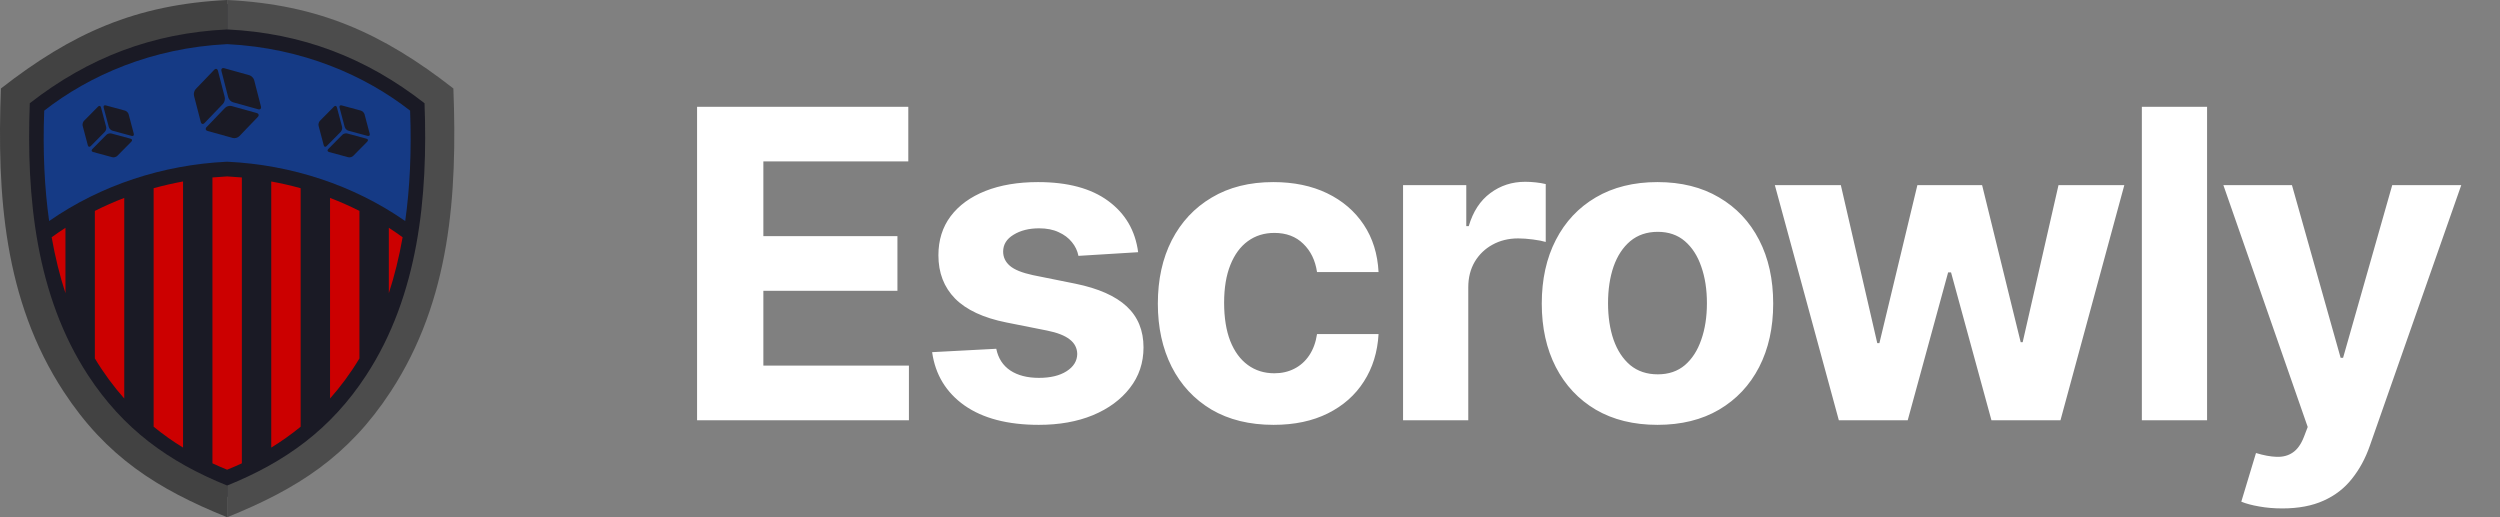 <svg width="116" height="24" viewBox="0 0 116 24" fill="none" xmlns="http://www.w3.org/2000/svg">
<rect x="0" y="0" width="116" height="24" fill="#808080" stroke="none"/>
<path d="M10.54 0.188C7.319 -0 2.865 2.682 1.04 4.047C-1.24 15.379 6.423 21.443 10.54 23.059C19.805 20.047 20.945 9.129 20.356 4.047C18.426 2.839 13.761 0.376 10.54 0.188Z" fill="#1A1A25"/>
<path fill-rule="evenodd" clip-rule="evenodd" d="M2.28 10.256C4.692 8.579 7.57 7.649 10.507 7.505L10.541 7.503L10.574 7.505C13.511 7.649 16.389 8.579 18.802 10.256C19.015 8.745 19.101 7.045 19.029 5.133C16.936 3.5 14.028 2.219 10.541 2.048C7.054 2.219 4.145 3.5 2.052 5.133C1.98 7.045 2.067 8.745 2.28 10.256Z" fill="#153A85"/>
<path fill-rule="evenodd" clip-rule="evenodd" d="M10.54 24C13.799 22.684 16.155 21.185 18.129 18.168C20.907 13.921 21.223 9.017 21.037 4.105C17.749 1.54 14.78 0.208 10.54 0V1.366C13.996 1.532 16.977 2.668 19.698 4.79C19.862 9.125 19.422 13.699 16.987 17.421C15.363 19.904 13.263 21.43 10.54 22.529V24Z" fill="#4C4C4C"/>
<path fill-rule="evenodd" clip-rule="evenodd" d="M9.857 8.234V21.498C10.087 21.605 10.315 21.703 10.539 21.794C10.764 21.703 10.992 21.605 11.222 21.498V8.234C10.997 8.214 10.769 8.198 10.539 8.186C10.309 8.198 10.082 8.214 9.857 8.234ZM3.037 13.603V10.569C2.817 10.712 2.604 10.859 2.397 11.009C2.563 11.949 2.779 12.811 3.037 13.603ZM5.765 18.491V9.183C5.291 9.365 4.836 9.567 4.401 9.786V16.63C4.821 17.329 5.281 17.945 5.765 18.491ZM8.493 20.768V8.42C8.025 8.506 7.571 8.611 7.129 8.733V19.8C7.577 20.167 8.035 20.487 8.493 20.768ZM18.042 10.569V13.603C18.3 12.811 18.516 11.949 18.681 11.009C18.475 10.859 18.262 10.712 18.042 10.569ZM15.314 9.183V18.491C15.798 17.945 16.258 17.329 16.678 16.63V9.786C16.243 9.567 15.788 9.365 15.314 9.183ZM12.586 8.421V20.768C13.044 20.487 13.502 20.166 13.95 19.8V8.733C13.509 8.611 13.054 8.506 12.586 8.421Z" fill="#CC0000"/>
<path fill-rule="evenodd" clip-rule="evenodd" d="M10.54 24C7.281 22.684 4.926 21.185 2.952 18.168C0.173 13.921 -0.143 9.017 0.043 4.105C3.331 1.54 6.3 0.208 10.54 0V1.366C7.084 1.532 4.103 2.668 1.382 4.79C1.218 9.125 1.658 13.699 4.093 17.421C5.717 19.904 7.817 21.43 10.54 22.529V24Z" fill="#424242"/>
<path d="M11.572 3.491C11.669 3.518 11.768 3.621 11.794 3.721L12.107 4.937C12.133 5.038 12.076 5.097 11.979 5.07L10.81 4.745C10.714 4.718 10.615 4.614 10.589 4.514L10.276 3.298C10.25 3.198 10.307 3.138 10.404 3.165L11.572 3.491Z" fill="#1A1A25"/>
<path d="M9.939 3.239C10.01 3.165 10.088 3.187 10.114 3.288L10.427 4.503C10.453 4.604 10.417 4.745 10.346 4.818L9.49 5.708C9.42 5.782 9.341 5.76 9.316 5.66L9.002 4.444C8.977 4.343 9.013 4.202 9.084 4.129L9.939 3.239Z" fill="#1A1A25"/>
<path d="M10.442 5.005C10.513 4.931 10.648 4.894 10.745 4.92L11.914 5.246C12.01 5.273 12.031 5.355 11.96 5.428L11.105 6.318C11.034 6.392 10.899 6.429 10.802 6.402L9.633 6.077C9.537 6.05 9.516 5.968 9.587 5.895L10.442 5.005Z" fill="#1A1A25"/>
<path d="M16.746 5.132C16.819 5.152 16.895 5.229 16.915 5.303L17.154 6.207C17.174 6.281 17.13 6.326 17.056 6.306L16.164 6.064C16.09 6.044 16.014 5.967 15.994 5.892L15.755 4.989C15.735 4.914 15.779 4.87 15.853 4.89L16.746 5.132Z" fill="#1A1A25"/>
<path d="M15.498 4.945C15.552 4.89 15.612 4.906 15.632 4.981L15.871 5.884C15.891 5.959 15.863 6.064 15.809 6.118L15.155 6.78C15.101 6.834 15.042 6.818 15.022 6.743L14.783 5.84C14.763 5.766 14.791 5.661 14.845 5.606L15.498 4.945Z" fill="#1A1A25"/>
<path d="M15.882 6.257C15.936 6.202 16.04 6.174 16.114 6.194L17.006 6.436C17.08 6.456 17.096 6.517 17.042 6.571L16.389 7.233C16.335 7.287 16.231 7.315 16.157 7.295L15.265 7.053C15.191 7.033 15.175 6.973 15.229 6.918L15.882 6.257Z" fill="#1A1A25"/>
<path d="M5.799 5.132C5.873 5.152 5.949 5.229 5.969 5.303L6.208 6.207C6.227 6.281 6.184 6.326 6.11 6.306L5.217 6.064C5.144 6.044 5.068 5.967 5.048 5.892L4.809 4.989C4.789 4.914 4.833 4.87 4.907 4.89L5.799 5.132Z" fill="#1A1A25"/>
<path d="M4.552 4.945C4.606 4.89 4.666 4.906 4.685 4.981L4.925 5.884C4.944 5.959 4.917 6.064 4.863 6.118L4.209 6.78C4.155 6.834 4.095 6.818 4.076 6.743L3.836 5.84C3.817 5.766 3.844 5.661 3.898 5.606L4.552 4.945Z" fill="#1A1A25"/>
<path d="M4.936 6.257C4.99 6.202 5.094 6.174 5.167 6.194L6.06 6.436C6.134 6.456 6.15 6.517 6.096 6.571L5.442 7.233C5.388 7.287 5.285 7.315 5.211 7.295L4.318 7.053C4.245 7.033 4.229 6.973 4.283 6.918L4.936 6.257Z" fill="#1A1A25"/>
<path d="M32.344 19.5V4.955H42.145V7.49H35.42V10.956H41.641V13.492H35.42V16.965H42.174V19.5H32.344ZM52.81 11.702L50.04 11.872C49.993 11.635 49.891 11.422 49.735 11.233C49.579 11.039 49.373 10.885 49.117 10.771C48.866 10.653 48.566 10.594 48.215 10.594C47.746 10.594 47.351 10.693 47.029 10.892C46.707 11.086 46.546 11.347 46.546 11.673C46.546 11.934 46.65 12.154 46.859 12.334C47.067 12.514 47.424 12.658 47.931 12.767L49.905 13.165C50.966 13.383 51.757 13.733 52.278 14.216C52.798 14.699 53.059 15.333 53.059 16.119C53.059 16.834 52.848 17.462 52.427 18.001C52.01 18.541 51.437 18.963 50.708 19.266C49.984 19.564 49.148 19.713 48.201 19.713C46.757 19.713 45.606 19.412 44.749 18.811C43.897 18.205 43.397 17.381 43.251 16.34L46.227 16.183C46.316 16.624 46.534 16.96 46.88 17.192C47.225 17.419 47.668 17.533 48.208 17.533C48.738 17.533 49.164 17.431 49.486 17.227C49.813 17.019 49.979 16.751 49.984 16.425C49.979 16.15 49.863 15.925 49.636 15.75C49.408 15.57 49.058 15.433 48.584 15.338L46.695 14.962C45.63 14.749 44.837 14.379 44.316 13.854C43.8 13.328 43.542 12.658 43.542 11.844C43.542 11.143 43.731 10.539 44.11 10.033C44.493 9.526 45.031 9.135 45.722 8.861C46.418 8.586 47.233 8.449 48.165 8.449C49.543 8.449 50.627 8.74 51.418 9.322C52.214 9.905 52.678 10.698 52.81 11.702ZM59.093 19.713C57.976 19.713 57.014 19.476 56.209 19.003C55.409 18.525 54.794 17.862 54.363 17.014C53.937 16.167 53.724 15.191 53.724 14.088C53.724 12.971 53.939 11.991 54.37 11.148C54.806 10.3 55.423 9.64 56.224 9.166C57.024 8.688 57.976 8.449 59.079 8.449C60.031 8.449 60.864 8.622 61.579 8.967C62.294 9.313 62.86 9.798 63.276 10.423C63.693 11.048 63.922 11.782 63.965 12.625H61.11C61.03 12.081 60.816 11.643 60.471 11.311C60.13 10.975 59.682 10.807 59.129 10.807C58.66 10.807 58.25 10.935 57.9 11.19C57.554 11.441 57.284 11.808 57.09 12.291C56.896 12.774 56.799 13.359 56.799 14.046C56.799 14.742 56.894 15.333 57.083 15.821C57.277 16.309 57.549 16.68 57.9 16.936C58.25 17.192 58.66 17.32 59.129 17.32C59.474 17.32 59.784 17.249 60.059 17.107C60.338 16.965 60.568 16.759 60.748 16.489C60.932 16.214 61.053 15.885 61.11 15.501H63.965C63.918 16.335 63.691 17.069 63.283 17.703C62.881 18.333 62.325 18.825 61.614 19.18C60.904 19.535 60.064 19.713 59.093 19.713ZM65.102 19.5V8.591H68.035V10.494H68.149C68.348 9.817 68.682 9.306 69.151 8.96C69.619 8.61 70.159 8.435 70.77 8.435C70.921 8.435 71.085 8.444 71.26 8.463C71.435 8.482 71.589 8.508 71.722 8.541V11.226C71.58 11.183 71.383 11.145 71.132 11.112C70.881 11.079 70.651 11.062 70.443 11.062C69.998 11.062 69.6 11.16 69.25 11.354C68.904 11.543 68.63 11.808 68.426 12.149C68.227 12.49 68.128 12.883 68.128 13.328V19.5H65.102ZM76.907 19.713C75.804 19.713 74.85 19.479 74.045 19.01C73.245 18.537 72.627 17.878 72.191 17.035C71.756 16.188 71.538 15.206 71.538 14.088C71.538 12.961 71.756 11.976 72.191 11.133C72.627 10.286 73.245 9.628 74.045 9.159C74.85 8.686 75.804 8.449 76.907 8.449C78.01 8.449 78.962 8.686 79.762 9.159C80.567 9.628 81.187 10.286 81.623 11.133C82.059 11.976 82.276 12.961 82.276 14.088C82.276 15.206 82.059 16.188 81.623 17.035C81.187 17.878 80.567 18.537 79.762 19.01C78.962 19.479 78.01 19.713 76.907 19.713ZM76.921 17.369C77.423 17.369 77.842 17.227 78.178 16.943C78.514 16.654 78.768 16.261 78.938 15.764C79.114 15.267 79.201 14.701 79.201 14.067C79.201 13.432 79.114 12.867 78.938 12.369C78.768 11.872 78.514 11.479 78.178 11.19C77.842 10.902 77.423 10.757 76.921 10.757C76.415 10.757 75.989 10.902 75.643 11.19C75.302 11.479 75.044 11.872 74.869 12.369C74.698 12.867 74.613 13.432 74.613 14.067C74.613 14.701 74.698 15.267 74.869 15.764C75.044 16.261 75.302 16.654 75.643 16.943C75.989 17.227 76.415 17.369 76.921 17.369ZM85.322 19.5L82.353 8.591H85.415L87.105 15.921H87.204L88.966 8.591H91.97L93.76 15.878H93.852L95.514 8.591H98.568L95.606 19.5H92.403L90.528 12.639H90.393L88.518 19.5H85.322ZM102.408 4.955V19.5H99.382V4.955H102.408ZM105.899 23.591C105.516 23.591 105.156 23.56 104.82 23.499C104.488 23.442 104.214 23.368 103.996 23.278L104.678 21.02C105.033 21.129 105.352 21.188 105.636 21.197C105.925 21.207 106.174 21.141 106.382 20.999C106.595 20.857 106.768 20.615 106.901 20.274L107.078 19.812L103.165 8.591H106.347L108.605 16.602H108.719L110.999 8.591H114.202L109.962 20.679C109.758 21.266 109.481 21.777 109.131 22.213C108.785 22.653 108.347 22.992 107.817 23.229C107.286 23.47 106.647 23.591 105.899 23.591Z" fill="white"/>
</svg>
